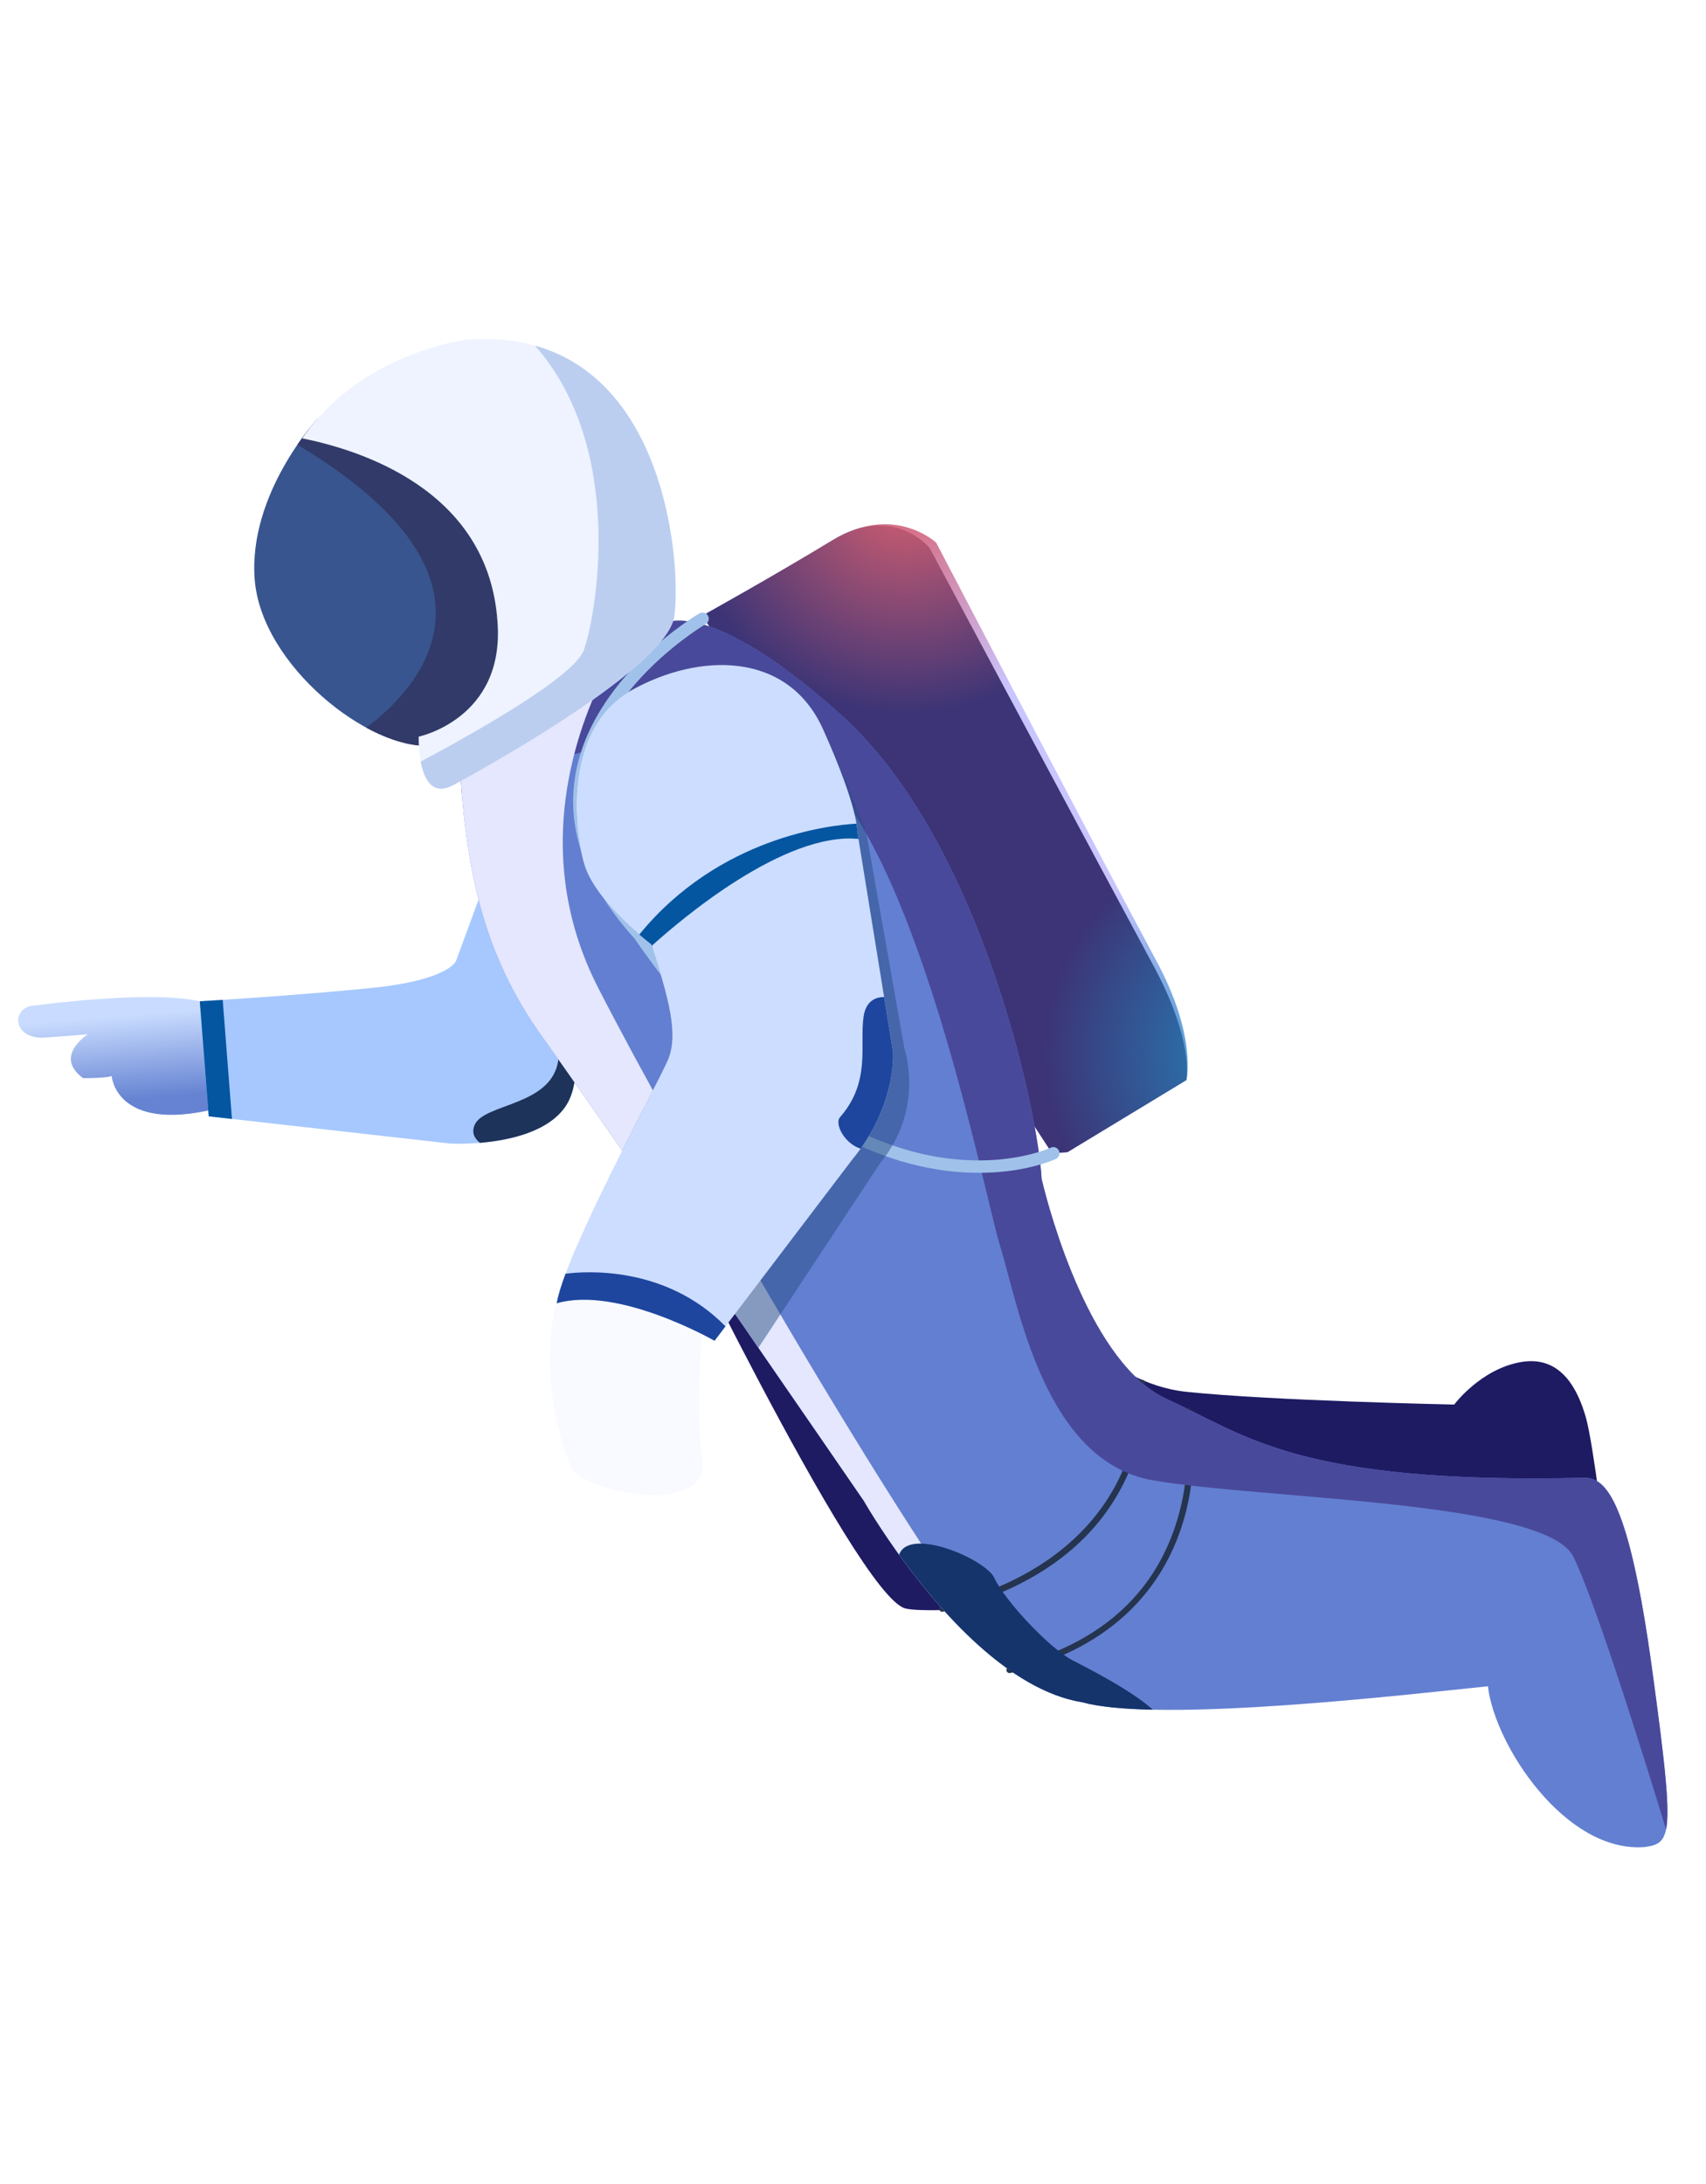<?xml version="1.0" encoding="iso-8859-1"?>
<!-- Generator: Adobe Illustrator 23.0.0, SVG Export Plug-In . SVG Version: 6.00 Build 0)  -->
<svg version="1.1" id="&#x56FE;&#x5C42;_1" xmlns="http://www.w3.org/2000/svg" xmlns:xlink="http://www.w3.org/1999/xlink" x="0px"
	 y="0px" viewBox="0 0 750 960" style="enable-background:new 0 0 750 960;" xml:space="preserve">
<g>
	<path style="fill:#1E1B63;" d="M285.351,511.188c0,0,90.8,189.85,112.596,195.812c21.796,5.962,308.274-23.982,308.274-23.982
		s-5.667-48.241-9.044-60.012c-3.377-11.771-10.606-27.345-28.421-24.318c-17.815,3.027-29.45,18.701-29.45,18.701
		s-80.536-1.666-117.764-5.607c-37.228-3.941-58.611-39.746-58.611-39.746L285.351,511.188z"/>
	<g>
		<path style="fill:#C9C5FF;" d="M469.316,506.448l52.233-31.686c0,0,4.793-19.244-13.409-52.835
			c-18.202-33.591-96.587-183.383-96.587-183.383s-18.586-17.425-45.486-1.111s-57.314,33.175-57.314,33.175L462.52,506.977
			L469.316,506.448z"/>
		<path style="fill:#3C3476;" d="M469.316,506.448l52.233-31.686c0,0,3.603-16.963-14.599-50.554s-98.219-183.256-98.219-183.256
			s-15.764-19.832-42.665-3.518s-57.314,33.175-57.314,33.175L462.52,506.977L469.316,506.448z"/>
		<g>
			<defs>
				<path id="SVGID_1_" d="M469.316,506.448l52.233-31.686c0,0,4.793-19.244-13.409-52.835
					c-18.202-33.591-96.587-183.383-96.587-183.383s-18.586-17.425-45.486-1.111s-57.314,33.175-57.314,33.175L462.52,506.977
					L469.316,506.448z"/>
			</defs>
			<clipPath id="SVGID_2_">
				<use xlink:href="#SVGID_1_"  style="overflow:visible;"/>
			</clipPath>
			
				<radialGradient id="SVGID_3_" cx="178.399" cy="523.663" r="104.159" gradientTransform="matrix(0.997 -0.078 0.078 0.997 179.797 -292.739)" gradientUnits="userSpaceOnUse">
				<stop  offset="0" style="stop-color:#D96070"/>
				<stop  offset="0.945" style="stop-color:#D96070;stop-opacity:0"/>
			</radialGradient>
			<circle style="clip-path:url(#SVGID_2_);fill:url(#SVGID_3_);" cx="398.274" cy="215.51" r="104.159"/>
			
				<radialGradient id="SVGID_4_" cx="317.46" cy="782.698" r="104.159" gradientTransform="matrix(0.997 -0.078 0.078 0.997 179.797 -292.739)" gradientUnits="userSpaceOnUse">
				<stop  offset="0" style="stop-color:#2489C0"/>
				<stop  offset="0.945" style="stop-color:#2489C0;stop-opacity:0"/>
			</radialGradient>
			<circle style="clip-path:url(#SVGID_2_);fill:url(#SVGID_4_);" cx="557.007" cy="462.979" r="104.159"/>
		</g>
	</g>
	
		<linearGradient id="SVGID_5_" gradientUnits="userSpaceOnUse" x1="-186.003" y1="764.254" x2="-186.2" y2="727.034" gradientTransform="matrix(0.997 -0.078 0.078 0.997 179.797 -292.739)">
		<stop  offset="0" style="stop-color:#6583D2"/>
		<stop  offset="1" style="stop-color:#C9DCFF"/>
	</linearGradient>
	<path style="fill:url(#SVGID_5_);" d="M92.894,441.925c0,0-10.213-8.231-77.942,0.047c-10.33,0.804-9.732,15.526,5.742,14.048
		c9.243-0.719,17.942-1.396,17.942-1.396s-15.383,9.675-2.054,19.304c11.209-0.052,12.505-0.973,12.505-0.973
		s1.674,25.031,45.435,14.516C92.133,456.752,92.894,441.925,92.894,441.925z"/>
	<path style="fill:#A6C8FF;" d="M218.103,374.477l-17.609,47.863c0,0-2.9,8.43-36.817,11.889c-33.917,3.459-75.845,5.9-75.845,5.9
		l3.934,50.564l106.226,11.974c0,0,38.732,2.183,50.929-16.816c12.197-18.999-5.203-66.874-5.203-66.874L218.103,374.477z"/>
	<path style="fill:#1E3359;" d="M252.891,458.885c-3.282-2.189-6.351-1.546-7.406,6.789c-2.608,20.604-32.583,19.177-36.791,28.739
		c-1.508,3.428-0.116,6.02,2.29,7.936c12.416-1.041,30.332-4.652,37.936-16.497C253.147,479.267,253.818,469.212,252.891,458.885z"
		/>
	<path style="fill:#0456A1;" d="M97.902,439.503c-6.255,0.405-10.07,0.627-10.07,0.627l3.934,50.564l10.209,1.151L97.902,439.503z"
		/>
	<path style="fill:#637FD1;" d="M379.775,659.732c0,0-116.882-170.044-140.793-203.191s-34.314-68.438-36.85-122.119
		c12.873-10.3,62.998-37.447,62.998-37.447l24.031-21.561c0,0,17.51-17.498,80.108,38.347s87.339,176.992,88.659,204.512
		c3.652,15.305,21.674,81.729,55.398,96.882c33.724,15.153,56.518,37.447,183.455,34.41c9.306,0.096,19.395,10.251,29.518,84.127
		c10.123,73.876,8.682,76.449-3.216,78.195c-35.068,2.728-66.144-45.177-68.948-70.667c-33.917,3.459-144.221,16.416-178.316,7.035
		C425.414,740.144,379.775,659.732,379.775,659.732z"/>
	<g>
		<path style="fill:#25344F;" d="M443.916,735.423c-0.653,0.051-1.266-0.377-1.428-1.034c-0.18-0.731,0.267-1.47,0.998-1.65
			c39.179-9.642,64.111-31.443,74.106-64.797c7.461-24.898,3.335-47.199,3.292-47.421c-0.142-0.74,0.343-1.454,1.083-1.595
			c0.736-0.144,1.453,0.343,1.595,1.083c0.044,0.229,4.292,23.186-3.359,48.716c-4.503,15.029-12.179,28.012-22.814,38.59
			c-13.268,13.196-31.184,22.641-53.253,28.073C444.063,735.405,443.989,735.417,443.916,735.423z"/>
	</g>
	<g>
		<path style="fill:#25344F;" d="M414.347,708.491c-0.653,0.051-1.266-0.377-1.428-1.034c-0.18-0.731,0.267-1.47,0.998-1.65
			c48.897-12.034,69.896-38.019,78.902-57.699c9.741-21.285,7.958-39.902,7.939-40.087c-0.078-0.749,0.467-1.419,1.216-1.496
			c0.012-0.001,0.023-0.002,0.035-0.003c0.735-0.057,1.385,0.482,1.461,1.219c0.081,0.788,1.875,19.547-8.172,41.502
			c-5.898,12.888-14.678,24.16-26.097,33.501c-14.229,11.64-32.61,20.291-54.633,25.711
			C414.495,708.473,414.421,708.485,414.347,708.491z"/>
	</g>
	<path style="fill:#49499B;" d="M726.3,733.693c-10.123-73.876-20.212-84.031-29.518-84.127
		c-126.937,3.038-149.731-19.256-183.455-34.41c-33.724-15.153-51.746-81.577-55.398-96.882
		c-1.32-27.52-26.061-148.667-88.659-204.512s-80.108-38.347-80.108-38.347l-24.031,21.561c0,0-50.125,27.146-62.998,37.447
		c0.232,4.905,0.53,9.656,0.897,14.266c24.235-10.235,97.969-38.188,142.496-20.225c53.868,21.732,86.14,193.221,94.193,219.397
		c8.053,26.176,19.384,94.488,67.073,102.811s172.686,8.933,184.877,33.585c10.281,20.788,33.68,96.638,40.764,119.908
		C734.173,795.602,732.203,776.769,726.3,733.693z"/>
	<path style="fill:#E4E7FD;" d="M265.431,296.706l-0.3,0.27c0,0-50.125,27.146-62.998,37.447
		c2.535,53.681,12.938,88.972,36.85,122.119s140.793,203.191,140.793,203.191s27.823,49.021,64.014,74.374
		c-49.028-62.532-145.489-230.919-180.84-299.942C234.379,378.382,251.248,325.472,265.431,296.706z"/>
	<g>
		<path style="fill:#A0C2EA;" d="M438.661,515.205c-8.443,0.657-19.19,0.459-31.519-2.042
			c-19.902-4.037-39.803-13.131-59.148-27.031c-24.004-17.247-47.231-41.998-69.034-73.562
			c-21.037-23.267-29.848-47.095-26.19-70.827c1.563-10.139,5.434-20.255,11.505-30.067c4.82-7.788,11.031-15.405,18.461-22.638
			c12.617-12.282,24.257-19.138,24.746-19.424c1.3-0.759,2.97-0.321,3.73,0.979c0.76,1.3,0.321,2.97-0.979,3.73
			c-0.114,0.067-11.647,6.872-23.798,18.725c-11.089,10.818-24.998,28.197-28.28,49.552c-3.392,22.065,5.009,44.42,24.966,66.443
			l0.121,0.134l0.103,0.149c48.525,70.314,94.694,92.372,124.88,98.494c32.355,6.562,53.454-3.245,53.663-3.345
			c1.358-0.647,2.987-0.072,3.635,1.287c0.648,1.359,0.072,2.987-1.287,3.635c-0.236,0.112-5.882,2.772-15.77,4.558
			C445.694,514.455,442.403,514.914,438.661,515.205z"/>
	</g>
	<path style="fill:#15346B;" d="M395.284,683.417c17.591,24.407,48.074,59.616,80.536,64.84c7.325,2.015,18.168,2.999,31.014,3.268
		c-9.911-8.972-30.179-19.018-35.464-21.793c-9.98-5.24-29.656-26.136-34.265-36.17C433.351,685.39,399.539,670.852,395.284,683.417
		z"/>
	<path style="fill:#38558F;" d="M139.591,184.041c0,0-30.559,32.912-27.619,70.698c2.94,37.787,50.423,75.117,77.608,73.002
		c37.496-24.249,36.101-42.191,36.101-42.191l-9.957-50.642l-45.103-41.891L139.591,184.041z"/>
	<path style="fill:#313A68;" d="M161.032,319.857c10.177,5.534,20.296,8.526,28.547,7.884
		c37.496-24.249,36.101-42.191,36.101-42.191l-9.957-50.642l-45.103-41.891l-16.156-4.674c-6.193-0.793-12.45-0.829-18.619,0.167
		c-1.438,1.824-3.196,4.166-5.1,6.951C230.643,255.335,182.335,303.923,161.032,319.857z"/>
	<path style="fill:#EEF3FF;" d="M199.402,345.027c0,0,93.75-49.958,97.054-74.282s-4.503-128.191-91.494-121.423
		c0,0-46.066,5.498-72.111,43.352c24.451,4.935,81.851,22.076,85.854,80.565c3.32,42.68-34.629,50.555-34.629,50.555
		S183.14,353.95,199.402,345.027z"/>
	<path style="fill:#BBCEF0;" d="M235.187,151.923c40.447,45.801,26.608,120.007,21.423,133.956
		c-4.607,12.391-53.651,39.313-71.664,48.863c1.415,7.573,5.073,15.435,14.456,10.286c0,0,93.75-49.958,97.054-74.282
		C299.328,249.603,293.803,168.371,235.187,151.923z"/>
	<path style="fill:#F8FAFF;" d="M308.71,582.94c0,0-2.896,36.6,0.01,59.894c2.906,23.294-52.542,13.66-57.843,1.765
		s-15.253-49.223-4.086-77.534C257.958,538.754,308.71,582.94,308.71,582.94z"/>
	<path style="opacity:0.5;fill:#284E84;" d="M380.823,365.89c0,0-3.403-10.645-18.951-45.263
		c-15.547-34.618-54.591-33.768-84.21-17.243c-29.619,16.526-25.663,59.681-20.867,76.287c4.866,16.851,29.559,35.442,29.559,35.442
		c7.591,23.75,12.101,39.535,7.238,50.853c-2.077,4.835-10.652,21.106-20.067,39.844c18.425,26.526,40.587,58.608,59.894,86.604
		l53.523-81.171c19.742-23.962,10.71-50.109,10.71-50.109L380.823,365.89z"/>
	<path style="fill:#CCDDFF;" d="M286.355,415.114c0,0-24.693-18.591-29.559-35.442c-4.795-16.605-8.752-59.761,20.867-76.287
		s68.662-17.375,84.209,17.243s14.949,44.51,14.949,44.51l15.769,97.23c0,0,1.819,23.379-17.923,47.341l-60.536,79.646
		c0,0-42.369-24.327-69.382-16.482c3.516-21.606,43.98-95.588,48.843-106.906C298.456,454.649,293.946,438.864,286.355,415.114z"/>
	<path style="fill:#0456A1;" d="M377.408,368.754l-0.586-3.616c0,0,0.054-0.897-0.294-3.091
		c-11.54,0.643-60.484,5.891-95.476,48.736c3.154,2.713,5.303,4.331,5.303,4.331c0.066,0.206,0.13,0.407,0.195,0.612
		C299.296,404.201,344.661,365.614,377.408,368.754z"/>
	<path style="fill:#1E469E;" d="M379.632,446.967c-1.767,12.445,3.308,28.459-10.251,44.009c-2.649,2.751,1.556,11.539,8.958,13.945
		c15.832-22.194,14.251-42.553,14.251-42.553l-3.912-24.121C385.09,438.266,380.649,439.807,379.632,446.967z"/>
	<path style="fill:#1E469E;" d="M318.954,583.011c-26.601-27.098-62.415-24.171-70.325-23.134c-1.97,5.264-3.348,9.73-3.879,12.997
		c27.012-7.845,69.382,16.482,69.382,16.482L318.954,583.011z"/>
</g>
</svg>
